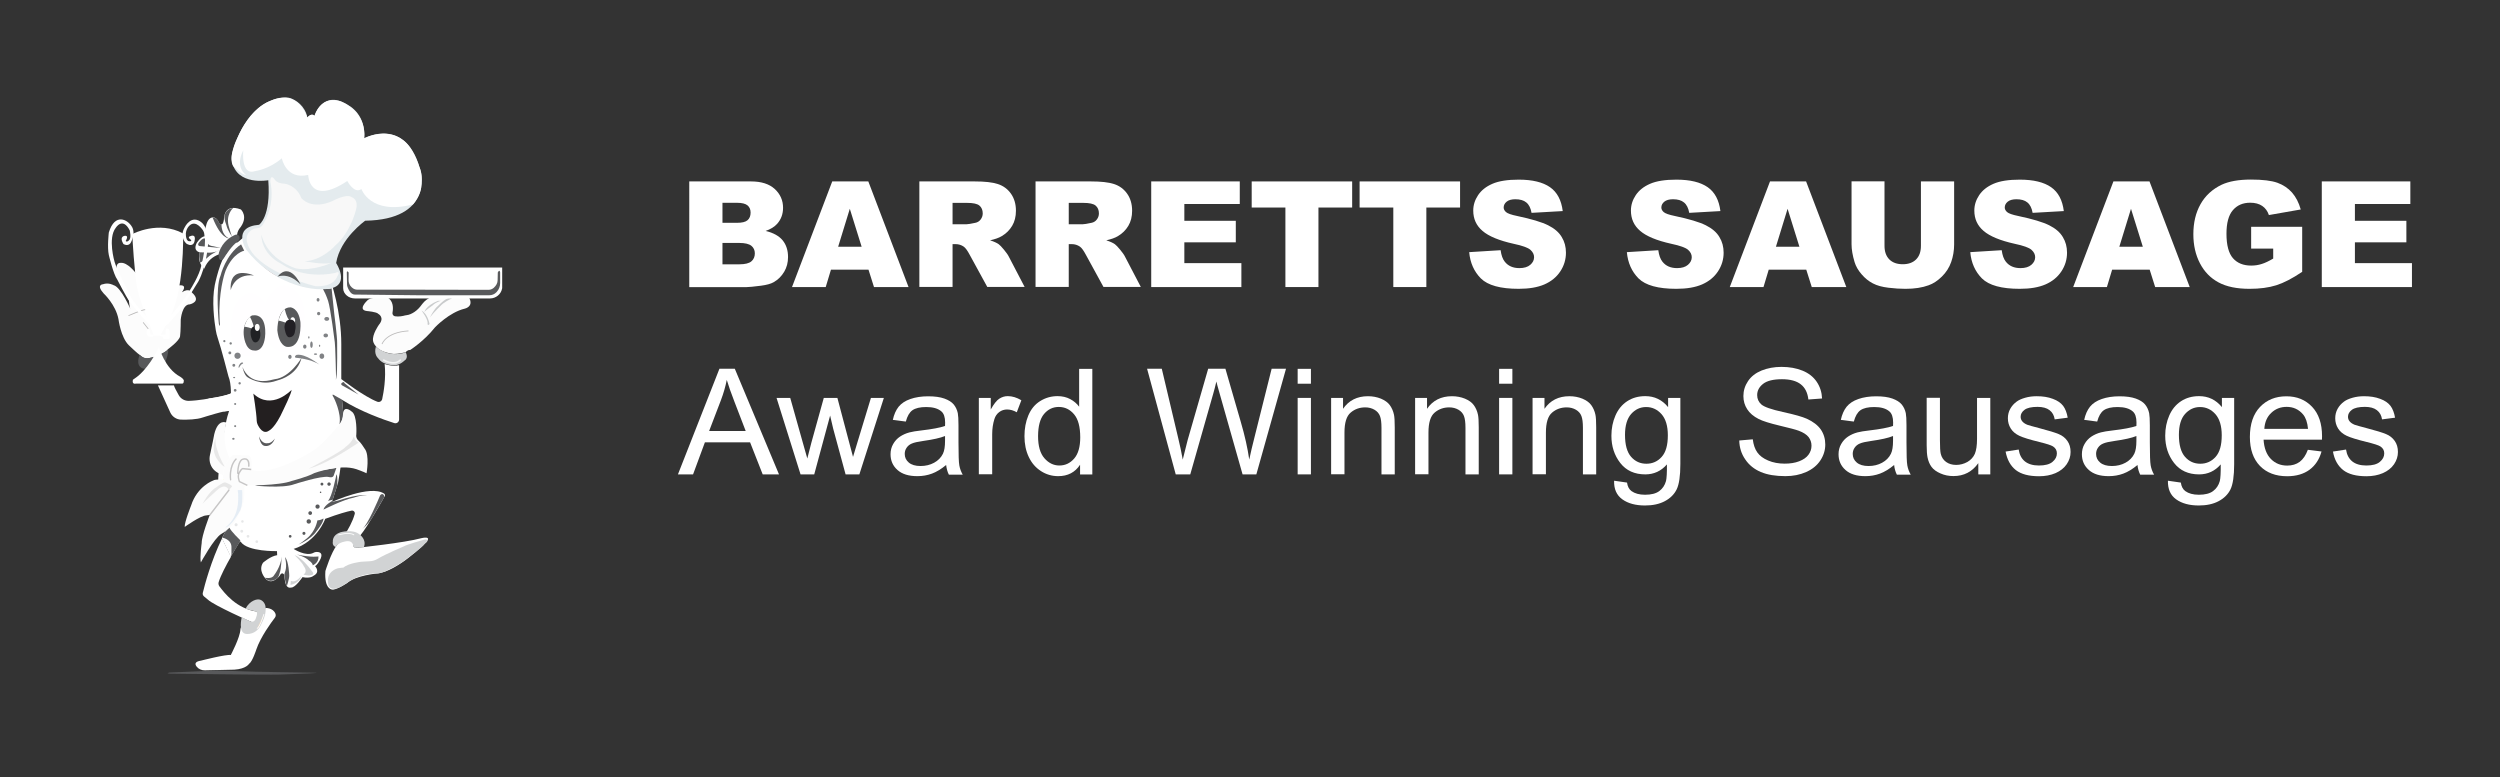 <?xml version="1.0" encoding="UTF-8"?>
<!-- Generator: Adobe Illustrator 18.0.0, SVG Export Plug-In . SVG Version: 6.00 Build 0)  -->
<!DOCTYPE svg PUBLIC "-//W3C//DTD SVG 1.1//EN" "http://www.w3.org/Graphics/SVG/1.1/DTD/svg11.dtd">
<svg version="1.1" id="Layer_1" xmlns="http://www.w3.org/2000/svg" xmlns:xlink="http://www.w3.org/1999/xlink" x="0px" y="0px" viewBox="0 0 2958.6 920" enable-background="new 0 0 2958.6 920" xml:space="preserve">
<rect x="0" y="0" width="2958.6" height="920" fill="#333333" stroke="none"/>
<g>
	<path fill="#fff" d="M498.7,636.9c-20.7,5.6-74.5,11.2-74.5,11.2c-9.2,1-4.6-4.6-4.6-4.6l7.5-10.8c7.4-8.9,24.1-38.1,28.2-45.5   c0.6-1.1,0.3-2.4-0.8-3.1c-16.5-10.8-61.6,9.9-61.6,9.9l7.1-22.6c0.1-0.3,0.2-0.5,0.2-0.8c10.4-55.9,4.5-97.5,4.5-97.5   c21.9,14,50,23.8,61.9,27.6c2.8,0.9,5.7-1.2,5.7-4.2v-64.3c-8.5,2-17.1-1.5-17.1-1.5c1.8,16.8-1.2,33.8-2.9,41.6   c-0.6,2.6-3.3,4.1-5.8,3.1c-15.7-6-42.6-26.8-42.6-26.8v-41.4c0-37.9-11.2-72.4-16.5-86.5c-1.8-4.7-3.3-9.5-4.7-14.3   c-26.3-87.5-100.2-20.7-100.2-20.7c-5.9,5.6-2-7.6-2-7.6c0.3-3.9,2.6-7.2,2.6-7.2c11.8-14.1,2-23,2-23   c-20.7-7.9-20.1,11.9-20.1,11.9c-1.3,10.1-6,3.9-6,3.9c-2.5-7.4-7.6-6.4-7.6-6.4c-9,0.9-9.2,22.3-9.2,22.3   c-5.1,0.6-9.6,8.3-9.6,8.3c-4.4,9.6,3.9,10.7,3.9,10.7c-3.5,11.6,4.3,18.5,4.3,18.5c1.8-3.6-0.8,4.8,1.2,0.1   c7.5-18.1,26.9-18.2,26.9-18.2c-8.1,6.3-14.7,38.3-14.7,38.3c-3.7,18.7-0.7,42.5,1.2,53.6c0.5,3.1,1.3,6.2,2.3,9.2   c3.9,11.2,12.6,45.1,12.6,45.1c3.9,9.5,3.2,24.8,2.3,33.7c-0.4,3.6-1.2,7-2.4,10.4c-5.9,17-11.6,71.8-11.6,71.8   c-2.3,22.3,7.6,52.3,10.4,60.5c0.5,1.4,0.3,2.8-0.4,4.1c-2.1,3.6-4.1,7.4-6,11.3l10.4,21.8l0,0c4.7-8.1,9-15,10.6-17.6   c0.3-0.5,1-0.5,1.3,0c8.2,11.9,42.9,11,42.9,11l0.2,4.8c-7.9,1.1-16.7,8.9-16.7,8.9c-6.1,9,2.6,18.4,2.6,18.4   c7.7,9.5,17.1-3,17.1-3c2.8-5.6,5.4-1,5.4-1l0.5,4.8c1,12.8,7.5,10.2,7.5,10.2c4.9,0.7,13.6-12.3,13.6-12.3c9.4,2,13-1.6,13-1.6   c8.7-4.4,1.8-11.5,1.8-11.5c2.3-0.8,5.3-6.1,5.3-6.1c5.6-9.6-0.1-10.7-3.6-10.6c-1.2,0-2.3,0.3-3.3,0.9c-9,5.1-23.7-4.5-23.7-4.5   c27.9-8.7,37.4-35.6,37.4-35.6c16.1-6,25.8-8.6,31.1-9.7c2.4-0.5,4.5,1.7,3.8,4c-5.2,18.7-20.9,36.5-20.9,36.5   c-7.2,9.2-13.8,30.9-13.8,30.9c-1.6,21.7,7.9,22,7.9,22c3.6,1.3,17.7-7.6,17.7-7.6c9.8-9.2,36.1-11.5,36.1-11.5   c23.3-2.6,55.1-34.5,55.1-34.5C514.1,633,498.7,636.9,498.7,636.9z"/>
	<path fill="#fff" d="M262.8,637.1c-13,26.4-20.7,55.8-22.8,64.5c-0.4,1.6,0.2,3.2,1.4,4.2l4.6,3.8c6.6,6.6,52.5,26.9,52.5,26.9   c-1.1,3.7-13.3,5.6-13.3,5.6l-0.6,2.1c-0.1,0.2-0.1,0.5-0.1,0.7c-0.3,9.4-11.4,30.3-11.4,30.3c-5.3-1.1-35.2,6.6-35.2,6.6   c-7.9,1.2-7.3,4.4-5.1,7.2c2.3,2.9,5.9,4.4,9.6,4.3l34.9-0.8c14.2-0.9,17.5-7,17.5-7c3.9-2.4,8.5-16.8,8.5-16.8   c5-14.8,17.7-32.1,22-37.7c1.1-1.4,1.3-3.3,0.6-4.9c-3-7-11.6-6.6-11.6-6.6c-4.6,6.3-9.2,4.4-9.2,4.4   c-25.5-3.2-39.7-22.5-45.4-29.9c-1.1-1.5-1.5-3.4-0.9-5.2c2.3-7.6,8.7-19.7,14.5-29.9l0,0L262.8,637.1z"/>
</g>
<path fill="#fff" d="M273.7,465.4c0,0-4.3,2.6-23.3,5.7c0,0-15.4,3-27,3.3c-4.9,0.1-9.5-2.5-11.9-6.8c-2.6-4.6-5.6-10.2-5.6-11.5  h-19l14.6,32c2.3,5,7.2,8.3,12.6,8.5c7.7,0.2,18.7,0,26-2.6c0,0,29.1-9.3,31.5-7.6C271.5,486.3,274.8,469.6,273.7,465.4z"/>
<path fill="#fff" d="M247.2,471.6c0,0-3.8,2.2,0,1.5c0,0,18.3-1.9,17.9,3c0,0,2.7,5.2-0.7,10.9l7-0.7c0,0,2.6-16.8,2.3-20.9  C273.7,465.4,267.1,469.2,247.2,471.6z"/>
<path fill="#FCFCFC" d="M166.3,420.8c0,0,5,5,10.4,2.9c0,0,16.6-3,22-10.4c0,0,13.7-9.9,14.4-15.4c0.8-5.5,0.8-19.6,0.8-19.6  s1.5-18.3,10.7-18.1c0,0,14.9-3.2,2.2-14.3c0,0-2.9-5.6-11.6,0c0,0,7.7-9.2-3.1-8.2l-51.6-14.8c0,0-9.8-12.9-17.8-11.8  c0,0-9.2-1.3-2.3,17.2l12.1,27.1c0,0,0.8,9.6,2.4,11.6c0,0-11.6-27.4-20.5-29.5c0,0-5.8-3.5-12.6-1.1c0,0-8.5,0.4,0.9,10.9  c0,0,14.2,13.1,17.5,30.4c0,0,2.7,21.7,12.4,31C152.6,408.6,162.2,418.1,166.3,420.8z"/>
<path fill="#58595B" d="M165.4,419.7c0,0-6,12.9,3.7,16.4c0,0,23.6,4.2,27.8-11.2c0,0,2.4-6.2,2.2-11.1  C199.1,413.9,173.4,431.8,165.4,419.7z"/>
<path fill="#fff" d="M157,276.8c0,0,30.8-16.2,59.7-0.5c0,0,1.9,70.2-17.3,102.6l-9,17h4.2l0,0h1.5l-0.1-4.7c0,0,0.2-3.7,3.6-1.7  c0,0,1.9,2.1,1.2,6.6l-0.3,4.9h-7l-1.2-2.7l-4.2-1.4v13.6c0,0,6.8,25.6,25.1,35.3c0,0,5.8,3.3,4.1,6.1c0,0,0.3,2.1-2,2.1h-54.7  c0,0-4.7,1.3-3.3-4.6c0,0,2.3-1.6,4.5-3.2c0,0,13.2-8.9,26.2-34.9v-14l-7-0.1v1.4l-5-0.1c0,0-2.9-2.2-2.6-5.8c0,0,0.2-5.3,4.2-1.3  l0.2,4.6h2.5h-0.2h1.5l-13.7-35.8c0,0-5.9-15.6-7.5-32.5C160.4,327.7,155.9,282.3,157,276.8z"/>
<line fill="none" stroke="#FFFFFF" stroke-miterlimit="10" x1="169" y1="449.5" x2="207" y2="449.5"/>
<path opacity="0.31" fill="none" stroke="#231F20" stroke-miterlimit="10" d="M152.1,373.5c0,0,16.7-7.2,19.7-7"/>
<path fill="#58595B" d="M258.9,300.1c-0.2,2.1-0.6,8.6,3.2,7.7c1.1-0.3,2-1.1,2.7-2.1c2.3-3.7,9.9-15.5,16-19.4  c1.7-1.1,2.8-2.9,2.8-4.9c0-1-0.2-2-1.1-2.8c-1.1-1-2.7-1.2-4.1-0.7c-4.1,1.7-14.9,7.2-19.3,21C259,299.4,258.9,299.8,258.9,300.1z"/>
<path fill="#D1D3D4" d="M480.1,416.9c0,0,3.8,6.6-1.3,9.7c0,0-4.6,4.8-10.8,5.6c0,0-13.8,1.3-20.7-8.4c0,0-5.1-4.3-2.5-13.5  C444.8,410.3,459.6,424.3,480.1,416.9z"/>
<path fill="#FCFCFC" d="M434.3,356c0,0-11.5,10.8,0,12.1c0,0,11.7,1,13.3,3.3c0,0,8.2,4.1,0.8,13c0,0-8.2,11.5-6.9,19  c0,0,1.3,12.7,24.3,15.5c0,0,6.4,0.1,14.3-2.1c0,0,2.3-3,5.3-2.6c0,0,16.4-10.4,29.4-26.8c0,0,16.7-17.7,35.1-22.1  c0,0,11.3-2.3,5.1-13.3l-32.2-2.4c-8.8-0.7-17.4,2.9-22.8,9.8c-0.3,0.3-0.5,0.7-0.8,1c-2.4,3.4-5.2,6.4-8.6,8.7  c-2.8,1.9-6.3,3.6-9.5,3.9c-0.6,0.1-1.2,0.1-1.8,0.3c-2,0.6-7.4,1.8-11.9,1c-2-0.4-3.3-2.3-2.9-4.4c0.9-4.7,1.4-13.8-6.2-18  C458.3,352,438.6,350.4,434.3,356z"/>
<path opacity="0.3" fill="none" stroke="#231F20" stroke-miterlimit="10" d="M452.1,407.2c0,0,4.4-13.9,31.3-15.6"/>
<path fill="#C9CBCC" d="M498.8,367.5c0,0,8.7,11.2,7.1,16.2c0,0,1.2,2.1,2.4-0.4C508.3,383.3,506.3,371.5,498.8,367.5z"/>
<path fill="#C9CBCC" d="M502.2,369.4c0,0,1.2-7.4,16.1-13.4h3.4c0,0-5.8,1.5-9.7,5.4C511.9,361.4,503,367.7,502.2,369.4z"/>
<path fill="#C9CBCC" d="M508.9,375.5c0,0,4.9-10.1,9.5-13.5c0,0,8.9-9.4,13.6-9.4c0,0,4.1-1.4,2.2,0.8c-1.9,2.2-0.4,0.2-0.4,0.2  s-8.6,3.9-12.7,8.6C521.2,362.4,514.7,368,508.9,375.5z"/>
<path fill="none" d="M326.7,652.7c0,0-1.1,2.1,0.4,3.2c0,0,6.1,6.4,20.1,1.6c0,0,14.8-3.6,10.3-12.1c0,0-15.8,7-22.3,6.2  c0,0-7.4,1-8.3,0.7L326.7,652.7z"/>
<path fill="#D1D3D4" d="M397.1,647.4c0,0-4.2-1.5-3.2-6.6c0,0-0.9-7.6,9-10.9c0,0,14.8-4.2,22.6,2.6c0,0,8.6,5.7,5.2,14.8l-0.2,0.6  l-10.2,0.4c-3,0.6-0.6-8.9-10.3-7.8C410.1,640.6,400.8,641.2,397.1,647.4z"/>
<path fill="#D1D3D4" d="M286.1,730.5c0,0-4.7,18.2,5,19.7c0,0,12.6,2.1,18.6-12.6c0.4-1,0.9-2,1.4-3c1.4-2.9,4.1-9.6,3.1-16.7  c-0.5-3.7-2.9-7-6.4-8.2c-3.6-1.3-12.2,1.1-17.1,10.4c-0.1,0.5,4.9,1.8,11,3.3c0,0,4.8-1.1,1.1,8.2c0,0-1.2,5.4-6.3,3.9L286.1,730.5  z"/>
<path fill="#D1D3D4" d="M441.6,678.6c1.5,0.2,6.7,0,6.7,0s8.5-2.2,10.5-3.9c0,0,17-7.9,23.7-14.4c0,0,19.4-14,19.9-16.6  c0,0,3-2.2,3.2-3c0,0,1.4-3.7-4.3-1.8c0,0-20.2,5.6-23.4,7.7c0,0-21.2,8.9-30.9,14.7c-2.9,1.7-6.1,2.8-9.5,2.9l-10.1,0.6  c0,0-15.3,1.7-20.9,6.9c0,0-5.6,0.5-6.6,0.8c0,0-15.3,3.3-11.2,20c0,0,2.5,10.1,18.5-0.4c0,0,9.5-7.1,17.6-9.8c0,0,8.4-3.1,15.2-3.3  "/>
<path fill="#FFFEFF" d="M314,358.8c0,0,12.7-31.3,32.2-17.5c0,0,21.4,12,11.8,51.9c0,0-10.7,36.8-34.6,18.2c0,0-5-3.9-7.2-9.6  c0,0-6.1,23.3-25.6,19.5c0,0-25.2-6.3-15.2-51.4c1.2-5.4,3.6-10.5,7.1-14.7C288.8,347.4,300.1,340.2,314,358.8z"/>
<path fill="#58595B" d="M300.6,326c0,0-16.4-7.2-23.6,0.9c0,0-4.9,4.2-4,16.6C273,343.5,277,323.4,300.6,326z"/>
<path fill="#58595B" d="M328.2,390.8c0,0-0.2-27.1,15.5-27.1c0,0,9.6,0.4,11.8,17.3c0,0,2.7,32.2-16.6,29.4  C338.9,410.3,330.2,409.2,328.2,390.8z"/>
<path fill="#58595B" d="M298.2,373.3c0,0-10.9,5.7-9.8,22.5c0,0,1.1,19,12.3,19c0,0,10.5,2.8,12.9-15.5  C313.6,399.4,317.7,370.2,298.2,373.3z"/>
<path fill="#202124" d="M302.2,386c0,0-7-0.4-5.5,10.3c0,0,1.5,11.8,7.7,8.3c0,0,6.1-3.9,2.8-14.7  C307.2,389.9,307.2,386.4,302.2,386z"/>
<ellipse fill="#FFFFFE" cx="304.4" cy="387.5" rx="2.9" ry="4.2"/>
<ellipse fill="#FFFFFF" cx="346.4" cy="379.6" rx="2.9" ry="4.2"/>
<path fill="#211F24" d="M342.2,378.3c-1.4,0.2-2.7,1-3.5,2.2c-1.2,1.8-2.6,5-1.8,8.6c0,0,1.2,9.5,5,10c0,0,6.7,0.9,7.3-7.7  C349.3,391.3,352.7,377,342.2,378.3z"/>
<path fill="#fff" d="M295.8,375c0,0,1.9,3.2,3,6.7c0,0,1.2,2.9,1.3,4.2c0,0.2,0,0.3,0,0.4c0,0-2.1,1.2-2.5,2.3c0,0-7-2.3-8.5-1.8  C289,386.8,292,377,295.8,375z"/>
<path fill="#fff" d="M337,365.7c0,0,2.1,10.1,5.1,12.6c0,0-3.2,0.6-4.2,3.5c0,0-7.1-2.6-8.5-2.2  C329.5,379.6,332.6,368.3,337,365.7z"/>
<path fill="#808285" d="M282.7,435.6c0,0-0.9-1.6,0.3-3.5c0,0,1.4-2.4,2.5-2.9c0,0,2.8-0.9,2.1,1c0,0-2.2,0.9-2.8,2.1  C284.7,432.3,283.9,433.1,282.7,435.6z"/>
<path fill="#FFFFFF" d="M293,445.4c0,0,10.2,8.1,23.6,6.1c0,0,15.5-2.2,18.7-5.5c0,0,17.9-11.6,20.4-19.8c0,0-3.7,30.9-13.8,38.4  c0,0-23.3,20.2-42.7,0.7C299.2,465.3,292.7,457.8,293,445.4z"/>
<path fill="#231F20" d="M299.8,465.8c0,0,3.7,22.1,4,32.2c0.1,1.5,0.4,2.9,1,4.2c2,4.3,6.9,12.3,13.6,7.4c0,0,7.2-2.8,17-24.7  c0,0,9.6-19.5,9.7-23.5C345,461.4,321.7,486.5,299.8,465.8z"/>
<path fill="none" stroke="#FFF200" stroke-miterlimit="10" d="M288.8,575.7c0,0-12.2,3.6-24-8.2"/>
<path fill="#58595B" d="M325.4,518.9c0,0-4.3,6.2-9,5.6c0,0-6.2,1.6-9.8-8c0,0,1,11.7,8,11.3C314.5,527.8,321.6,528.8,325.4,518.9z"/>
<path fill="#58595B" d="M301.7,574.7c0,0,33,3.5,46.4-1.6c0,0,32.2-10.5,41-8.6c0,0,4.3,1.4,5.7-1.4l3.3-9.4l-38.6,6.2L301.7,574.7z  "/>
<path fill="#58595B" d="M263.2,636.3c0,0,11.2,1.8,10.7,11.9l0,9.4l9.8-16.2l0.7-2c0,0-11.3-10.8-12.9-15  C271.5,624.3,266.9,626.5,263.2,636.3z"/>
<path fill="#58595B" d="M313.6,683.7c0,0,8.2,1.9,10.7-2.9c0,0,8.2-10.2,9-22c0,0-0.5,15.4-2.2,18.8c0,0-1.1,5.7-3.7,7.3  C327.4,685,319.1,691.1,313.6,683.7z"/>
<path fill="#58595B" d="M337.3,659.3c0,0,2.5,9.7,0.5,16c0,0-1.4,4-1.3,5c0,0,1.4,11.9,3,13.3c0,0,2.9-8.8,2.8-12.4  C342.3,681.2,341.9,664.3,337.3,659.3z"/>
<path fill="#58595B" d="M351,656.2c0,0,10.3,2.6,14.7,7.3c0,0,4.2,2.3,4.4,5.5c0,0,7.2-2.5,6.8-10.5  C376.8,658.4,370.2,660.3,351,656.2z"/>
<path fill="#D1D3D4" d="M348.7,657c0,0,9.4,9,10.9,13.2c0,0,5.1,6.1-0.5,9.8c0,0,6.1,1.8,8.8,0.8c0,0,5.6-0.4,1-5.1  C369,675.7,358.2,660.3,348.7,657z"/>
<path fill="#D1D3D4" d="M344.2,687.4l-0.5,4.7c0,0,10-0.8,13.2-11C356.9,681.1,350.5,690.5,344.2,687.4z"/>
<path fill="#58595B" d="M382.7,613.6c0,0-2.8,2-7.1,2.3c0,0-2,13-12.6,21.4c0,0-8.9,7.3-11.5,7.9c0,0,16.5-6.5,23.1-16.6  C374.6,628.7,383.5,617.7,382.7,613.6z"/>
<path fill="#58595B" d="M404.8,473l-8.5-4.8c0,0-5.3-3.9-1.3,2.4c0,0,9.4,18.4,6.7,31.5c0,0,5-5.7,4.5-13.5L404.8,473z"/>
<path fill="#58595B" d="M200.7,795.9c0,0-5.1,1,0.1,1.3c0,0,115.6,1.6,130,1.1L366,797c0,0,19-1,0-1c0,0-71.3-1-77.9-1.5l-30.5-1  L200.7,795.9z"/>
<path fill="#58595B" d="M398.2,561.2c0,0-5.4,28.2-10.2,31.5l5.7-1.2l5.4-17.2C399.1,574.4,399.9,564.2,398.2,561.2z"/>
<path fill="#58595B" d="M285.3,289.2l3.7,7.5c0,0-13.1,2.3-21.9,23.3c0,0-6.9,17.1-7.5,47.5c0,0,0.3,14.7,0.7,16.3  c0,0-0.3,4.4-1.3-0.6c0,0-4.4-42.9,2.1-57.3C261,325.9,267.1,301.3,285.3,289.2z"/>
<path fill="#58595B" d="M276,246.1c0,0-9.8,8.1-4.8,23.4c0,0,2.5,8.9,3.4,10.4c0,0-5.2-6.9-6.8-13.8c0,0-2.4-5.8-2.2-9.8  C265.6,256.2,266,247.4,276,246.1z"/>
<path fill="#58595B" d="M262.1,265.6c0,0-0.5,12.3,9,16.5c0,0-9.5,0.9-19.6-24.8c0,0,4.4-0.2,6.8,4.4  C258.4,261.7,259.2,265,262.1,265.6z"/>
<path fill="#58595B" d="M261.4,293.5l-25.1-2.3c0,0-4.6-0.9,0.8-6c0,0,1.9-2.8,4.9-3.1l3.3,0.9c0,0-2.5,7.5,7.1,8.4  C252.4,291.4,259.8,293.1,261.4,293.5z"/>
<path fill="#58595B" d="M259.3,296.3c0,0-8.3,3.6-12.2,7.2c-2.2,2-4.6,3.9-7.1,5.5c-1.4,0.9-2.6,1.6-3,1.9c0,0-2.5-8.8-0.3-12.3  c0,0,5.5,0.1,9.5,0.4c2.2,0.1,4.3,0,6.5-0.5C255.3,298,258.5,297.2,259.3,296.3z"/>
<path fill="#808285" d="M378.1,431.6c0,0-16.8-13.6-27.1-11.6c0,0-3.4,1.6-1.1,3.4C349.8,423.4,367.7,424.5,378.1,431.6z"/>
<path fill="#58595B" d="M356.9,423.4c0,0-13.4,23.4-31.9,25.4c-1,0.1-1.9,0.3-2.8,0.6c-5.8,1.7-26.6,6.2-35.3-15.1c0,0,2,9.6,6,12.1  c0,0,15.7,11,34.2,4.2c0.6-0.2,1.3-0.4,1.9-0.6C333.2,448.9,352.2,442.9,356.9,423.4z"/>
<circle fill="#58595B" cx="365.4" cy="617.1" r="2.6"/>
<circle fill="#58595B" cx="375.8" cy="599.5" r="2.5"/>
<circle fill="#58595B" cx="379.4" cy="582.6" r="0.9"/>
<circle fill="#58595B" cx="389.4" cy="572.9" r="2"/>
<circle fill="#58595B" cx="381" cy="572.9" r="1.7"/>
<circle fill="#58595B" cx="367.1" cy="607.2" r="2.2"/>
<circle fill="#58595B" cx="359.7" cy="631.2" r="1.8"/>
<circle fill="#58595B" cx="343.4" cy="634.7" r="1.6"/>
<circle fill="#E6E7E8" cx="303.9" cy="641" r="1.6"/>
<circle fill="#E6E7E8" cx="293.5" cy="634.7" r="1.6"/>
<circle fill="#E6E7E8" cx="286.1" cy="628.7" r="1.7"/>
<circle fill="#E6E7E8" cx="279.4" cy="621" r="1.8"/>
<circle fill="#E6E7E8" cx="286.9" cy="617.1" r="1.5"/>
<ellipse fill="#808285" cx="276.2" cy="519.3" rx="1.4" ry="1.2"/>
<circle fill="#808285" cx="278.3" cy="504.3" r="1.2"/>
<circle fill="#808285" cx="278.3" cy="478.1" r="1.2"/>
<circle fill="#808285" cx="278.3" cy="461.9" r="1.6"/>
<circle fill="#808285" cx="283.6" cy="453.6" r="1.4"/>
<ellipse fill="#808285" cx="277.1" cy="446.8" rx="1.2" ry="0.8"/>
<circle fill="#808285" cx="276.7" cy="432.3" r="1.7"/>
<circle fill="#808285" cx="281.1" cy="421" r="3.7"/>
<circle fill="#808285" cx="272" cy="417.6" r="1.7"/>
<circle fill="#808285" cx="273" cy="406.4" r="1.4"/>
<ellipse fill="#808285" cx="265.5" cy="403.7" rx="1.3" ry="1.3"/>
<ellipse fill="#808285" cx="360.7" cy="410.2" rx="2" ry="2.4"/>
<ellipse fill="#808285" cx="368.6" cy="407.9" rx="1.5" ry="3.8"/>
<ellipse fill="#808285" cx="365.5" cy="399.3" rx="0.8" ry="1.4"/>
<ellipse fill="#808285" cx="373.4" cy="419.1" rx="1.9" ry="0.9"/>
<ellipse fill="#808285" cx="380.9" cy="421.5" rx="2.8" ry="3.2"/>
<ellipse fill="#808285" cx="378.2" cy="409.2" rx="0.8" ry="1.3"/>
<ellipse fill="#808285" cx="385.5" cy="397" rx="2.7" ry="2.3"/>
<ellipse fill="#808285" cx="386.7" cy="377.4" rx="2.9" ry="2.3"/>
<ellipse fill="#808285" cx="377.1" cy="371.1" rx="1.9" ry="2"/>
<ellipse fill="#808285" cx="343.1" cy="422.3" rx="2" ry="2.4"/>
<path fill="#58595B" d="M393.4,592.7c0,0-9.5,5.1-10.6,10.4c0,0,23.8-12,35.5-14.1c0.2,0,0.5-0.1,0.7-0.2c1.7-0.6,9.3-3.1,15.3-2.5  c0,0-7.4-2.7-34.9,6.3l-6.3,1.2L393.4,592.7z"/>
<path fill="#58595B" d="M453.6,585.2c-0.7-0.6-1.7-0.8-3,0.2c-0.4,0.3-0.7,0.8-0.9,1.2c-2,4.8-14.4,34.4-21.2,39.8  c0,0,7.5-6.2,12.1-13.9l13.7-23.4C454.9,587.9,454.8,586.2,453.6,585.2z"/>
<path fill="#92352E" d="M300.1,301.2c0,0,8.1,13.8,23.5,23.1c0,0,24.4,13.1,38.8,15.1c0,0,21.6,3.1,32.6,0l-0.9-3.2  c0,0-22.2,5.3-42-2.8c0,0-22.9-7.2-35.8-18C316.4,315.4,302.5,305.2,300.1,301.2z"/>
<path fill="#58595B" d="M382.2,342c0,0,8.4,0.3,10.2-0.8l3.1,29.5c0,0,3.7,28.6,3.5,35.2c0,0,0.4,33.8-0.8,40.4  c-1.2,6.5-0.5,0-0.5,0s-0.9-38.8-1.5-41.3c0,0-5-40.2-7.9-48.9C388.2,356.1,386.6,350,382.2,342z"/>
<ellipse fill="#808285" cx="376.4" cy="354.8" rx="1.7" ry="2.1"/>
<path fill="#F8DAB6" stroke="#FFFFFF" stroke-linecap="round" stroke-miterlimit="10" d="M312.3,727c0,0-4.6,15.1-7.9,16.6"/>
<path fill="none" stroke="#FFFFFF" stroke-linecap="round" stroke-miterlimit="10" d="M400.8,633c0,0,12.5-3.8,18,0"/>
<path opacity="0.3" fill="none" stroke="#FFFFFF" stroke-linecap="round" stroke-miterlimit="10" d="M219.6,476.9  c0,0,18.6,2.2,22.4-0.7"/>
<path fill="#58595B" d="M406.1,452.2c0,0-4.3,1.7-1.2,3.9l19.5,10.9l-16.4-13.3C408.1,453.7,406.9,451.8,406.1,452.2z"/>
<path fill="#E4EBEE" d="M275.1,179.9c4.4-15.7,21.1-63,63.2-64.5c2.1-0.1,4.2,0.3,6.1,1c5.5,2.2,16.2,8.1,19.4,22.6  c0,0,5.4-6,8.4-1.9c0,0,10.1-33.3,41.6-11.6c0,0,19.3,10.5,17.3,38.1c0,0,50.8-27.8,67.2,40.9c0,0,13.6,55.4-66.1,56.7  c0,0-29.8,21-34.4,50.1c0,0,17.1,25.8-7.4,30.2s-69.8-8.1-98.7-45.7c0,0-18.2-27.1,14.9-29.8c0,0,14.2-9.2,10.9-52.7  c0,0-37.1,6.9-42.9-22.1C273.8,187.5,274.1,183.6,275.1,179.9z"/>
<path fill="#FFFFFF" d="M291.2,207c0,0-13.8-8.5-3.3-29.2c0,0-3.3,30.9,14.4,24.6c0,0,16.1-2,31.2-15.1c0,0,4.9,25.9,31.2,19.7  c0,0,1,37.4,46.3,7.2c0,0,8.2,15.8,16.7,9.5c0,0,10.7,31.3,61,18.2c0,0,9.6-10.8,9.9-21.8c0,0,2-14.3-2.3-22.3c0,0-7.4-25-21-33.1  c0,0-16.5-13.8-44.4-1c0,0,4.8-29.2-26.7-43.2c0,0-22.5-10.4-32.2,16.8c0,0-3.3-4.4-8.4,1.9c0,0-10.3-35.8-44.5-19.4  c0,0-22.3,6.6-38.8,44.8c0,0-10.4,20.9-4.5,31.9C276,196.3,286,207.1,291.2,207z"/>
<path fill="#F8F8F8" d="M319.9,214.6c0,0-0.2-9.6,5.5-1.8c0,0,2,4.2,11.4,4.6c0,0,13.6,1.3,19.9,17.1c0,0,11.4,14.7,37,3.3  c0,0,16.6-9.2,22.5-4.4c0,0,9,2.2,4.8,15.8c0,0-6.1,25.8-24.3,41.4c0,0-15.2,17.7-36.2,18.6c0,0,22.7,4.5,31.9,1.8  c0,0-22.5,10.5-42,6.7c0,0-33.3-9.7-41.1-40c0,0-1.3,22.3,24.5,35c0,0,23.4,18.1,62.6,10.4c0,0,8.1-4.2,2.4,4.7  c0,0-3.6,12-25.4,10.9c0,0-54-12.7-74.8-39.4c0,0-16.4-20.8,2.2-28.7c0,0,1.6-0.5,3.2-0.5c2.7-0.1,5.2-1.3,6.7-3.6  C315.9,258.3,325.1,239.8,319.9,214.6z"/>
<line opacity="0.3" fill="none" stroke="#231F20" stroke-linecap="round" stroke-miterlimit="10" x1="169.6" y1="381.8" x2="175.2" y2="388.9"/>
<path fill="#fff" d="M406.1,316.6h188.2v24.3c0,0,0,0.2-0.1,0.6c-1.3,6.8-7.4,11.7-14.3,11.7H420.2c-3.7,0-7.4-1.2-10.1-3.7  c-2.1-1.9-4-4.7-4-8.5V316.6z"/>
<path fill="#58595B" d="M412.6,322.6c0,0-1.9-3.1-2.2-0.2l0.3,14.2c0,1,0.2,2,0.5,2.9c1,2.9,3.7,8.8,8.2,9.1l73.6,0.8h86.2  c3,0,6-1.2,8.1-3.4c0.1-0.1,0.3-0.3,0.4-0.4c2.7-2.8,4.2-6.7,4.2-10.6v-12.6c0,0-0.4-4.4-2.8,0l-0.2,9.2c0,1.7-0.4,3.3-1.2,4.8  c-1.5,2.7-4.4,6.4-9.3,6.6l-98.6-0.2h-57c-1.7,0-3.4-0.5-4.8-1.4c-0.6-0.4-1.2-0.8-1.7-1.3c-2.6-2.3-3.9-5.6-3.8-9L412.6,322.6z"/>
<path opacity="0.74" fill="none" stroke="#FFFFFF" stroke-width="2" stroke-linecap="round" stroke-miterlimit="10" d="M454.1,426.2  c0,0,12.2,7.3,19.6,0"/>
<path fill="#FFFFFF" d="M308.1,516.5c0,0,1.1,4.8,4.2,5.7"/>
<path fill="#fff" d="M225.7,279.3c0,0,6.7-3,4.5,6.2c0,0-1,7.4-9.1,3.2c0,0-9.7-7.3-2.5-19.7c0,0,7.8-16.3,20.5-5.3  c0,0,9.3,8.4,7,26.8c0,0-1.8,24.4-11.2,42.3l-19.7,31.9l-16,18.5l-6.5,4.2l6.6-10.8c0,0,20.8-22.9,26.1-34.3c0,0,10.4-15.9,13-28.5  c0,0,7.8-29.4,2.2-40.6c0,0-8.5-14.1-16.5-6.1c0,0-6.7,5.9-3.2,15.8c0,0,0.9,2.7,3.1,2.5c0,0,2.4,0.8,2.3-1.3  C226.4,284.1,220.3,280.5,225.7,279.3z"/>
<path fill="#fff" d="M148.4,279c0,0-8.2-0.1-2.3,9.8c0,0,5,3.2,8.3-1c0,0,6.4-10.3,2.1-18.8c-0.1-0.2-0.2-0.3-0.3-0.5  c-4.8-8.6-20.2-17.1-27.4,6.6c0,0-2.1,17.3,0,26.8c0,0,5.4,22.8,10,29c0,0,10.9,21.4,14.2,25.3c0,0,20.1,26,26.2,30l-4-9.8  c0,0-19.6-19.5-24-32c0,0-13.1-25.7-15.6-34.5c0,0-8.3-28,1.4-40.3c0,0,8.1-13.3,16.5,3c0,0,2.4,9.3-0.9,11.8c0,0-2.2,2.6-3.9,0.8  C148.9,285.1,152.6,279,148.4,279z"/>
<path fill="#FCFCFC" d="M267.7,500.1c0,0-9.5-5-14.1,13.6c0,0-3.1,16.2-5.1,24.7c-1.4,5.9,0,12.3,4,16.9c1.6,1.8,3.7,3.5,6.4,4.8  l5.1,2.2c0,0-0.3,4.3,0.7,5.2c0,0-9.8-0.6-12.3,1.1c0,0-18.9,6.6-26.3,29.8c0,0-8,20.1-7.5,25.2c0,0,18.4-13.3,25.3-13.6l2.7-0.4  l1.6-0.1c0,0-9.7,24.8-9.5,33.2c0,0-2.4,17-1,22.9c0,0,15.8-28.9,24.2-33.7c1.9-1.1,3.7-2.2,5.3-3.6c4.1-3.5,10.3-9.3,11.5-12.2  c0,0,9.5-15,10.1-26.7c0,0,1.2-9.4,0-13.6l0.5-1.3c0,0,41,0.5,56.2-5.4c0,0,18.3-4.7,26.4-9.2c0,0,30.3-11.3,50-4.6  c0,0,8.5,3,11.9,4.8c0,0,3.9-21.8-2.3-29.2c0,0-1.5-2.3-3-4.5c-1.3-1.9-2.8-3.6-4.5-5.2c-1.4-1.3-2.9-3.6-2.3-7.1  c0,0,1.4-23.1-5.7-27.2c0,0-8.5-7.7-10,1.9c0,0,0.2,8.1-3.9,13.6c-4.2,5.5-0.5-0.1-0.5-0.1s-19.8,24.7-31.8,31.5  c0,0-33.1,21.7-60.3,23.4c0,0-8.2,1-12.1-1.5c0,0,2.8-18.1-4.8-16.7l-15.9-0.7c0,0-3.3,0.7-4.6,4.3  C272.2,542.4,261.8,528,267.7,500.1z"/>
<path fill="#58595B" d="M355.6,336.5c0,0-12.2-27.7-27.3-9C328.2,327.5,340.7,321.4,355.6,336.5z"/>
<path fill="#E6E6E6" d="M365.4,554.6c0,0,38.9-19.9,43.8-25.9c0,0,7.2-4.6,9.4-12.1c0,0,2,6.2,5.9,7.1  C424.5,523.5,389.7,548.3,365.4,554.6z"/>
<path fill="#E7E7E7" d="M239.7,596.2c0,0,7.4-14.4,16.2-19.5c0,0,7.2-5.7,10.5-5.9c0,0,7.5,2.6,8.2,4.8l-3.8,4.6  c0,0-3.1-9.7-13.7-0.3C257.2,579.8,240.4,594.9,239.7,596.2z"/>
<path opacity="0.3" fill="none" stroke="#FFFFFF" stroke-miterlimit="10" d="M272,542.4c0,0-7.4,6.3-8,19.9"/>
<path fill="#E8E8E8" d="M255.6,517.8c0,0-6.2,10.8,0,23.5c0,0,5.2,8.9,10.3,11.1c0,0-6-10.8-7.3-15.7  C258.6,536.7,253.2,523.9,255.6,517.8z"/>
<g opacity="0.25">
	<path fill="#231F20" d="M273,568.7c-0.4,0-0.8-0.3-0.9-0.8c-0.1-0.6-2.3-15.8,6.6-25.2c0.3-0.4,0.9-0.4,1.2,0   c0.4,0.3,0.4,0.9,0,1.2c-8.3,8.8-6.2,23.6-6.2,23.7c0.1,0.5-0.3,0.9-0.7,1C273.1,568.7,273.1,568.7,273,568.7z"/>
</g>
<g opacity="0.25">
	<path fill="#231F20" d="M281.4,561C281.4,561,281.4,561,281.4,561c-0.5,0-0.9-0.6-0.9-1.1c0-1.6,0.5-16.1,6.9-17.3   c0,0,3.2-1.2,5.6,0.7c1.9,1.5,2.7,4.3,2.3,8.4c0,0.5-0.5,0.8-1,0.8c-0.5,0-0.8-0.5-0.8-1c0.3-3.4-0.3-5.8-1.6-6.8   c-1.6-1.3-4.1-0.5-4.1-0.5c-4.4,0.9-5.6,11.7-5.6,15.8C282.3,560.5,281.9,561,281.4,561z"/>
</g>
<g opacity="0.25">
	<path fill="#231F20" d="M292.3,575.2l-9.6-4.7l-0.1-0.3c-0.1-0.3-3.1-7.1,0.1-11.7c0.5-1.1,2.7-4.8,4.7-4.8l10,1l-0.2,1.8l-9.9-1   c-0.5,0-2.1,1.9-3.2,4c-2.4,3.4-0.6,8.5-0.1,9.8l9.1,4.4L292.3,575.2z"/>
</g>
<g opacity="0.25">
	<path fill="#231F20" d="M248.3,610.4c-0.2,0-0.4-0.1-0.5-0.2c-0.4-0.3-0.5-0.8-0.2-1.2l22.5-29.3c0.3-0.4,0.8-0.5,1.2-0.2   c0.4,0.3,0.5,0.8,0.2,1.2L249,610C248.9,610.2,248.6,610.4,248.3,610.4z"/>
</g>
<path fill="#E5EDF5" d="M266.4,624.3c0,0,14.6-8.9,15.4-31.5c0,0,0.5-7.8-0.5-12.8h5.3c0,0,1.6,19.1-3.3,25.7  C283.4,605.7,273.5,623.8,266.4,624.3z"/>
<path fill="#863035" d="M257.2,637.6"/>
<g>
	<path fill="#fff" d="M815.6,214.7h73.2c12.2,0,21.6,3,28.1,9c6.5,6,9.8,13.4,9.8,22.2c0,7.4-2.3,13.7-7,19   c-3.1,3.5-7.7,6.3-13.6,8.4c9.1,2.2,15.8,5.9,20.1,11.1c4.3,5.3,6.4,11.9,6.4,19.8c0,6.5-1.5,12.3-4.6,17.5   c-3.1,5.2-7.2,9.3-12.5,12.3c-3.3,1.9-8.2,3.2-14.8,4.1c-8.8,1.1-14.6,1.7-17.5,1.7h-67.5V214.7z M855,263.7h17   c6.1,0,10.3-1,12.7-3.1c2.4-2.1,3.6-5.1,3.6-9c0-3.6-1.2-6.5-3.6-8.5c-2.4-2-6.5-3.1-12.5-3.1H855V263.7z M855,312.8H875   c6.7,0,11.5-1.2,14.2-3.5c2.8-2.4,4.1-5.5,4.1-9.5c0-3.7-1.4-6.7-4.1-8.9c-2.7-2.2-7.5-3.4-14.4-3.4H855V312.8z"/>
	<path fill="#fff" d="M1027.8,319.1h-44.4l-6.2,20.6h-39.9l47.6-125h42.7l47.6,125h-40.9L1027.8,319.1z M1019.7,292l-14-44.9   L991.9,292H1019.7z"/>
	<path fill="#fff" d="M1088,339.7v-125h65.2c12.1,0,21.3,1,27.7,3.1s11.5,5.8,15.5,11.4c3.9,5.5,5.9,12.3,5.9,20.2   c0,6.9-1.5,12.9-4.5,17.9c-3,5-7.1,9.1-12.4,12.2c-3.3,2-7.9,3.6-13.7,4.9c4.7,1.5,8.1,3.1,10.2,4.6c1.4,1,3.5,3.2,6.3,6.6   c2.7,3.4,4.6,5.9,5.5,7.8l18.9,36.2h-44.2l-20.9-38.2c-2.6-4.9-5-8.2-7.1-9.6c-2.8-1.9-6-2.9-9.6-2.9h-3.5v50.7H1088z    M1127.3,265.4h16.5c1.8,0,5.2-0.6,10.4-1.7c2.6-0.5,4.7-1.8,6.3-3.9c1.6-2.1,2.5-4.5,2.5-7.2c0-4-1.3-7.1-3.9-9.3   c-2.6-2.2-7.5-3.2-14.6-3.2h-17.2V265.4z"/>
	<path fill="#fff" d="M1225.5,339.7v-125h65.2c12.1,0,21.3,1,27.7,3.1s11.5,5.8,15.5,11.4c3.9,5.5,5.9,12.3,5.9,20.2   c0,6.9-1.5,12.9-4.5,17.9c-3,5-7.1,9.1-12.4,12.2c-3.3,2-7.9,3.6-13.7,4.9c4.7,1.5,8.1,3.1,10.2,4.6c1.4,1,3.5,3.2,6.3,6.6   c2.7,3.4,4.6,5.9,5.5,7.8l18.9,36.2h-44.2l-20.9-38.2c-2.6-4.9-5-8.2-7.1-9.6c-2.8-1.9-6-2.9-9.6-2.9h-3.5v50.7H1225.5z    M1264.8,265.4h16.5c1.8,0,5.2-0.6,10.4-1.7c2.6-0.5,4.7-1.8,6.3-3.9c1.6-2.1,2.5-4.5,2.5-7.2c0-4-1.3-7.1-3.9-9.3   c-2.6-2.2-7.5-3.2-14.6-3.2h-17.2V265.4z"/>
	<path fill="#fff" d="M1362.4,214.7h104.8v26.7h-65.6v19.9h60.9v25.5h-60.9v24.6h67.5v28.3h-106.7V214.7z"/>
	<path fill="#fff" d="M1481.3,214.7h118.9v30.9h-39.9v94.1h-39.1v-94.1h-39.9V214.7z"/>
	<path fill="#fff" d="M1609,214.7h118.9v30.9h-39.9v94.1h-39.1v-94.1H1609V214.7z"/>
	<path fill="#fff" d="M1738.7,298.4l37.2-2.3c0.8,6,2.4,10.5,4.9,13.6c4,5.1,9.8,7.6,17.3,7.6c5.6,0,9.9-1.3,12.9-3.9   c3-2.6,4.5-5.6,4.5-9c0-3.2-1.4-6.1-4.3-8.7c-2.9-2.6-9.6-5-20-7.2c-17.1-3.8-29.4-8.9-36.7-15.2c-7.4-6.3-11-14.3-11-24.1   c0-6.4,1.9-12.5,5.7-18.2c3.8-5.7,9.4-10.2,17-13.5c7.6-3.3,17.9-4.9,31.1-4.9c16.2,0,28.5,3,37,8.9c8.5,5.9,13.5,15.4,15.1,28.3   l-36.9,2.1c-1-5.6-3-9.7-6.2-12.3c-3.1-2.6-7.5-3.8-13-3.8c-4.5,0-8,1-10.3,2.9c-2.3,1.9-3.5,4.2-3.5,6.9c0,2,1,3.8,2.8,5.4   c1.8,1.6,6.2,3.2,13.1,4.6c17.1,3.6,29.3,7.3,36.7,11c7.4,3.7,12.8,8.3,16.1,13.9c3.4,5.5,5,11.7,5,18.5c0,8-2.2,15.4-6.7,22.2   c-4.5,6.8-10.8,11.9-18.8,15.4c-8.1,3.5-18.2,5.2-30.5,5.2c-21.5,0-36.4-4.1-44.7-12.3C1744.5,321.4,1739.8,311,1738.7,298.4z"/>
	<path fill="#fff" d="M1925.3,298.4l37.2-2.3c0.8,6,2.4,10.5,4.9,13.6c4,5.1,9.8,7.6,17.3,7.6c5.6,0,9.9-1.3,12.9-3.9   c3-2.6,4.5-5.6,4.5-9c0-3.2-1.4-6.1-4.3-8.7c-2.9-2.6-9.6-5-20-7.2c-17.1-3.8-29.4-8.9-36.7-15.2c-7.4-6.3-11-14.3-11-24.1   c0-6.4,1.9-12.5,5.7-18.2c3.8-5.7,9.4-10.2,17-13.5c7.6-3.3,17.9-4.9,31.1-4.9c16.2,0,28.5,3,37,8.9c8.5,5.9,13.5,15.4,15.1,28.3   l-36.9,2.1c-1-5.6-3-9.7-6.2-12.3c-3.1-2.6-7.5-3.8-13-3.8c-4.5,0-8,1-10.3,2.9c-2.3,1.9-3.5,4.2-3.5,6.9c0,2,1,3.8,2.8,5.4   c1.8,1.6,6.2,3.2,13.1,4.6c17.1,3.6,29.3,7.3,36.7,11c7.4,3.7,12.8,8.3,16.1,13.9c3.4,5.5,5,11.7,5,18.5c0,8-2.2,15.4-6.7,22.2   c-4.5,6.8-10.8,11.9-18.8,15.4c-8.1,3.5-18.2,5.2-30.5,5.2c-21.5,0-36.4-4.1-44.7-12.3C1931.1,321.4,1926.4,311,1925.3,298.4z"/>
	<path fill="#fff" d="M2137.6,319.1h-44.4l-6.2,20.6h-39.9l47.6-125h42.7l47.6,125h-40.9L2137.6,319.1z M2129.5,292l-14-44.9   l-13.8,44.9H2129.5z"/>
	<path fill="#fff" d="M2273.6,214.7h39v74.5c0,7.4-1.2,14.4-3.5,20.9c-2.3,6.6-6,12.3-11,17.2c-5,4.9-10.2,8.4-15.7,10.3   c-7.6,2.8-16.7,4.2-27.4,4.2c-6.2,0-12.9-0.4-20.2-1.3c-7.3-0.9-13.4-2.5-18.3-5.1c-4.9-2.5-9.4-6.1-13.4-10.8   c-4.1-4.7-6.8-9.5-8.3-14.4c-2.4-8-3.6-15-3.6-21.1v-74.5h39V291c0,6.8,1.9,12.1,5.7,16c3.8,3.8,9.1,5.7,15.9,5.7   c6.7,0,12-1.9,15.8-5.7c3.8-3.8,5.7-9.1,5.7-16.1V214.7z"/>
	<path fill="#fff" d="M2331.7,298.4l37.2-2.3c0.8,6,2.4,10.5,4.9,13.6c4,5.1,9.8,7.6,17.3,7.6c5.6,0,9.9-1.3,12.9-3.9   c3-2.6,4.5-5.6,4.5-9c0-3.2-1.4-6.1-4.3-8.7c-2.9-2.6-9.6-5-20-7.2c-17.1-3.8-29.4-8.9-36.7-15.2c-7.4-6.3-11-14.3-11-24.1   c0-6.4,1.9-12.5,5.7-18.2c3.8-5.7,9.4-10.2,17-13.5c7.6-3.3,17.9-4.9,31.1-4.9c16.2,0,28.5,3,37,8.9c8.5,5.9,13.5,15.4,15.1,28.3   l-36.9,2.1c-1-5.6-3-9.7-6.2-12.3c-3.1-2.6-7.5-3.8-13-3.8c-4.5,0-8,1-10.3,2.9c-2.3,1.9-3.5,4.2-3.5,6.9c0,2,1,3.8,2.8,5.4   c1.8,1.6,6.2,3.2,13.1,4.6c17.1,3.6,29.3,7.3,36.7,11c7.4,3.7,12.8,8.3,16.1,13.9c3.4,5.5,5,11.7,5,18.5c0,8-2.2,15.4-6.7,22.2   c-4.5,6.8-10.8,11.9-18.8,15.4c-8.1,3.5-18.2,5.2-30.5,5.2c-21.5,0-36.4-4.1-44.7-12.3C2337.5,321.4,2332.8,311,2331.7,298.4z"/>
	<path fill="#fff" d="M2544,319.1h-44.4l-6.2,20.6h-39.9l47.6-125h42.7l47.6,125h-40.9L2544,319.1z M2535.9,292l-14-44.9   l-13.8,44.9H2535.9z"/>
	<path fill="#fff" d="M2664.1,294.4v-26h60.4v53.3c-11.6,7.8-21.8,13.1-30.7,15.9c-8.9,2.8-19.4,4.2-31.6,4.2   c-15,0-27.3-2.5-36.7-7.6c-9.5-5.1-16.8-12.6-22-22.6c-5.2-10-7.8-21.5-7.8-34.4c0-13.6,2.8-25.5,8.5-35.6c5.7-10.1,14-17.7,25-23   c8.6-4,20.1-6.1,34.6-6.1c14,0,24.4,1.3,31.4,3.8c6.9,2.5,12.7,6.4,17.3,11.6c4.6,5.3,8,11.9,10.3,20l-37.7,6.6   c-1.6-4.7-4.2-8.3-7.9-10.8c-3.7-2.5-8.4-3.8-14.2-3.8c-8.6,0-15.4,2.9-20.5,8.8s-7.6,15.2-7.6,27.9c0,13.5,2.6,23.2,7.7,29   c5.1,5.8,12.3,8.7,21.5,8.7c4.4,0,8.5-0.6,12.5-1.9c4-1.2,8.5-3.4,13.6-6.4v-11.8H2664.1z"/>
	<path fill="#fff" d="M2747.7,214.7h104.8v26.7h-65.6v19.9h60.9v25.5h-60.9v24.6h67.5v28.3h-106.7V214.7z"/>
</g>
<g>
	<path fill="#fff" d="M802.3,561.4l49.1-125h18.2l52.3,125h-19.3l-14.9-37.9h-53.5l-14,37.9H802.3z M839.2,510.1h43.3l-13.3-34.6   c-4.1-10.5-7.1-19.2-9.1-25.9c-1.6,8-3.9,16-6.9,23.9L839.2,510.1z"/>
	<path fill="#fff" d="M947.4,561.4L919,470.9h16.2l14.7,52.3l5.5,19.4c0.2-1,1.8-7.2,4.8-18.7l14.7-53h16.1l13.9,52.5l4.6,17.3   l5.3-17.5l15.9-52.3h15.3l-29,90.5h-16.3l-14.7-54.2l-3.6-15.4l-18.8,69.6H947.4z"/>
	<path fill="#fff" d="M1119.7,550.3c-5.8,4.8-11.4,8.2-16.8,10.2c-5.4,2-11.1,3-17.3,3c-10.2,0-18-2.4-23.5-7.3   c-5.5-4.9-8.2-11.1-8.2-18.6c0-4.4,1-8.5,3.1-12.1c2.1-3.7,4.8-6.6,8.1-8.8c3.3-2.2,7.1-3.9,11.3-5c3.1-0.8,7.7-1.6,14-2.3   c12.7-1.5,22-3.2,28-5.3c0.1-2.1,0.1-3.4,0.1-4c0-6.3-1.5-10.7-4.4-13.2c-4-3.5-10-5.2-17.9-5.2c-7.4,0-12.8,1.3-16.4,3.8   c-3.5,2.5-6.1,7-7.8,13.4l-15.4-2c1.4-6.4,3.7-11.6,6.9-15.6c3.2-3.9,7.8-7,13.9-9.1c6-2.1,13.1-3.2,21-3.2   c7.9,0,14.3,0.9,19.3,2.7c4.9,1.8,8.6,4.1,10.9,6.9c2.3,2.8,4,6.2,4.9,10.4c0.5,2.6,0.8,7.3,0.8,14.2v20.5c0,14.3,0.3,23.3,1,27.1   c0.7,3.8,2,7.4,4,10.9h-16.4C1121.2,558.3,1120.2,554.5,1119.7,550.3z M1118.4,516c-5.7,2.3-14.2,4.2-25.6,5.8   c-6.5,0.9-11,1.9-13.7,3.1c-2.7,1.1-4.7,2.8-6.2,5c-1.5,2.2-2.2,4.6-2.2,7.3c0,4.1,1.6,7.5,4.8,10.2c3.2,2.7,7.8,4.1,13.9,4.1   c6,0,11.4-1.3,16.1-3.9c4.7-2.6,8.2-6.1,10.4-10.6c1.7-3.5,2.5-8.6,2.5-15.3V516z"/>
	<path fill="#fff" d="M1158.4,561.4v-90.5h14.1v13.7c3.6-6.4,6.9-10.7,10-12.7s6.4-3.1,10.1-3.1c5.3,0,10.7,1.6,16.1,4.9   l-5.4,14.2c-3.8-2.2-7.7-3.3-11.5-3.3c-3.4,0-6.5,1-9.2,3c-2.7,2-4.7,4.8-5.8,8.4c-1.7,5.5-2.6,11.4-2.6,17.9v47.4H1158.4z"/>
	<path fill="#fff" d="M1278.2,561.4V550c-5.9,9-14.5,13.5-25.9,13.5c-7.4,0-14.2-2-20.4-6c-6.2-4-11-9.5-14.4-16.7   c-3.4-7.1-5.1-15.3-5.1-24.6c0-9,1.5-17.2,4.6-24.6c3.1-7.4,7.7-13,13.9-16.9c6.2-3.9,13.1-5.9,20.7-5.9c5.6,0,10.6,1.2,14.9,3.5   s7.9,5.3,10.6,9v-44.8h15.6v125H1278.2z M1228.5,516.3c0,11.6,2.5,20.3,7.5,26c5,5.7,10.9,8.6,17.7,8.6c6.9,0,12.7-2.7,17.5-8.2   c4.8-5.5,7.2-13.9,7.2-25.1c0-12.4-2.4-21.5-7.3-27.3c-4.9-5.8-10.9-8.7-18.1-8.7c-7,0-12.8,2.8-17.5,8.4   C1230.9,495.5,1228.5,504.3,1228.5,516.3z"/>
	<path fill="#fff" d="M1391.4,561.4l-33.9-125h17.4l19.4,81.9c2.1,8.6,3.9,17.1,5.4,25.6c3.3-13.4,5.2-21.1,5.8-23.1l24.3-84.4   h20.4l18.3,63.3c4.6,15.7,7.9,30.4,9.9,44.2c1.6-7.9,3.8-17,6.4-27.2l20.1-80.3h17l-35.1,125h-16.3l-27-95.2   c-2.3-8-3.6-12.8-4-14.7c-1.3,5.7-2.6,10.6-3.8,14.7l-27.1,95.2H1391.4z"/>
	<path fill="#fff" d="M1535.7,454.1v-17.6h15.7v17.6H1535.7z M1535.7,561.4v-90.5h15.7v90.5H1535.7z"/>
	<path fill="#fff" d="M1575.3,561.4v-90.5h14.1v12.9c6.8-9.9,16.6-14.9,29.5-14.9c5.6,0,10.7,1,15.4,2.9c4.7,2,8.2,4.5,10.5,7.7   c2.3,3.2,4,7,4.9,11.3c0.6,2.8,0.9,7.8,0.9,14.9v55.7h-15.7v-55.1c0-6.3-0.6-10.9-1.8-14c-1.2-3.1-3.4-5.6-6.5-7.4   c-3.1-1.8-6.8-2.8-10.9-2.8c-6.7,0-12.5,2.1-17.3,6.2c-4.9,4.1-7.3,12-7.3,23.6v49.4H1575.3z"/>
	<path fill="#fff" d="M1674.7,561.4v-90.5h14.1v12.9c6.8-9.9,16.6-14.9,29.5-14.9c5.6,0,10.7,1,15.4,2.9c4.7,2,8.2,4.5,10.5,7.7   c2.3,3.2,4,7,4.9,11.3c0.6,2.8,0.9,7.8,0.9,14.9v55.7h-15.7v-55.1c0-6.3-0.6-10.9-1.8-14c-1.2-3.1-3.4-5.6-6.5-7.4   c-3.1-1.8-6.8-2.8-10.9-2.8c-6.7,0-12.5,2.1-17.3,6.2c-4.9,4.1-7.3,12-7.3,23.6v49.4H1674.7z"/>
	<path fill="#fff" d="M1774.1,454.1v-17.6h15.7v17.6H1774.1z M1774.1,561.4v-90.5h15.7v90.5H1774.1z"/>
	<path fill="#fff" d="M1813.7,561.4v-90.5h14.1v12.9c6.8-9.9,16.6-14.9,29.5-14.9c5.6,0,10.7,1,15.4,2.9c4.7,2,8.2,4.5,10.5,7.7   c2.3,3.2,4,7,4.9,11.3c0.6,2.8,0.9,7.8,0.9,14.9v55.7h-15.7v-55.1c0-6.3-0.6-10.9-1.8-14c-1.2-3.1-3.4-5.6-6.5-7.4   c-3.1-1.8-6.8-2.8-10.9-2.8c-6.7,0-12.5,2.1-17.3,6.2c-4.9,4.1-7.3,12-7.3,23.6v49.4H1813.7z"/>
	<path fill="#fff" d="M1910.2,568.9l15.3,2.2c0.6,4.6,2.4,8,5.3,10.1c3.9,2.8,9.2,4.3,16,4.3c7.3,0,12.9-1.4,16.8-4.3   s6.6-6.8,8-11.9c0.8-3.1,1.2-9.7,1.1-19.7c-6.9,7.9-15.4,11.8-25.6,11.8c-12.7,0-22.6-4.5-29.6-13.5c-7-9-10.5-19.7-10.5-32.3   c0-8.6,1.6-16.6,4.8-23.9c3.2-7.3,7.8-12.9,13.9-16.9c6.1-4,13.2-6,21.4-6c10.9,0,19.9,4.3,27,13v-10.9h14.5v78.3   c0,14.1-1.5,24.1-4.4,30c-2.9,5.9-7.6,10.5-14,13.9s-14.2,5.1-23.5,5.1c-11,0-20-2.4-26.8-7.3S1909.9,578.7,1910.2,568.9z    M1923.1,514.6c0,11.9,2.4,20.5,7.2,26c4.8,5.5,10.9,8.2,18.1,8.2c7.2,0,13.3-2.7,18.1-8.1c4.9-5.4,7.3-13.9,7.3-25.5   c0-11.1-2.5-19.4-7.5-25.1c-5-5.6-11.1-8.4-18.2-8.4c-7,0-12.9,2.8-17.8,8.3C1925.6,495.4,1923.1,503.6,1923.1,514.6z"/>
	<path fill="#fff" d="M2058.3,521.3l16-1.4c0.8,6.3,2.5,11.4,5.3,15.4c2.8,4,7,7.2,12.9,9.7c5.8,2.5,12.4,3.7,19.6,3.7   c6.5,0,12.2-0.9,17.1-2.8c4.9-1.9,8.6-4.4,11-7.7c2.4-3.3,3.6-6.8,3.6-10.7c0-3.9-1.2-7.3-3.5-10.3c-2.3-2.9-6.2-5.4-11.5-7.4   c-3.4-1.3-11-3.3-22.8-6.1c-11.7-2.8-20-5.4-24.7-7.8c-6.1-3.1-10.7-7-13.6-11.6c-3-4.6-4.5-9.8-4.5-15.6c0-6.3,1.8-12.2,5.5-17.7   c3.7-5.5,9-9.6,16-12.5c7-2.8,14.9-4.3,23.5-4.3c9.5,0,17.8,1.5,25.1,4.5s12.8,7.4,16.7,13.2c3.9,5.8,6,12.4,6.3,19.7l-16.2,1.2   c-0.9-7.9-3.8-13.9-8.9-17.9c-5-4-12.5-6.1-22.3-6.1c-10.2,0-17.7,1.8-22.4,5.5c-4.7,3.7-7,8.1-7,13.3c0,4.5,1.7,8.2,5,11.1   c3.3,2.9,11.8,5.9,25.5,8.9c13.8,3,23.2,5.7,28.3,8c7.4,3.4,12.9,7.6,16.5,12.7c3.5,5.1,5.3,11.1,5.3,17.8c0,6.6-1.9,12.9-5.8,18.8   c-3.9,5.9-9.5,10.5-16.8,13.7c-7.3,3.3-15.5,4.9-24.6,4.9c-11.6,0-21.3-1.6-29.1-4.9c-7.8-3.3-14-8.3-18.4-14.9   C2060.8,537.1,2058.5,529.6,2058.3,521.3z"/>
	<path fill="#fff" d="M2241.6,550.3c-5.8,4.8-11.4,8.2-16.8,10.2c-5.4,2-11.1,3-17.3,3c-10.2,0-18-2.4-23.5-7.3   c-5.5-4.9-8.2-11.1-8.2-18.6c0-4.4,1-8.5,3.1-12.1c2.1-3.7,4.8-6.6,8.1-8.8c3.3-2.2,7.1-3.9,11.3-5c3.1-0.8,7.7-1.6,14-2.3   c12.7-1.5,22-3.2,28-5.3c0.1-2.1,0.1-3.4,0.1-4c0-6.3-1.5-10.7-4.4-13.2c-4-3.5-10-5.2-17.9-5.2c-7.4,0-12.8,1.3-16.4,3.8   c-3.5,2.5-6.1,7-7.8,13.4l-15.4-2c1.4-6.4,3.7-11.6,6.9-15.6c3.2-3.9,7.8-7,13.9-9.1c6-2.1,13.1-3.2,21-3.2   c7.9,0,14.3,0.9,19.3,2.7c4.9,1.8,8.6,4.1,10.9,6.9c2.3,2.8,4,6.2,4.9,10.4c0.5,2.6,0.8,7.3,0.8,14.2v20.5c0,14.3,0.3,23.3,1,27.1   c0.7,3.8,2,7.4,4,10.9h-16.4C2243.1,558.3,2242,554.5,2241.6,550.3z M2240.3,516c-5.7,2.3-14.2,4.2-25.6,5.8   c-6.5,0.9-11,1.9-13.7,3.1c-2.7,1.1-4.7,2.8-6.2,5c-1.5,2.2-2.2,4.6-2.2,7.3c0,4.1,1.6,7.5,4.8,10.2c3.2,2.7,7.8,4.1,13.9,4.1   c6,0,11.4-1.3,16.1-3.9c4.7-2.6,8.2-6.1,10.4-10.6c1.7-3.5,2.5-8.6,2.5-15.3V516z"/>
	<path fill="#fff" d="M2341.2,561.4v-13.3c-7.2,10.2-17,15.3-29.4,15.3c-5.5,0-10.6-1-15.3-3.1c-4.7-2-8.3-4.6-10.6-7.7   c-2.3-3.1-3.9-6.9-4.8-11.4c-0.6-3-1-7.8-1-14.3v-56.1h15.7v50.2c0,8,0.3,13.4,1,16.2c1,4,3.1,7.2,6.3,9.5   c3.2,2.3,7.2,3.5,11.9,3.5s9.1-1.2,13.3-3.5c4.1-2.4,7-5.6,8.8-9.6c1.7-4.1,2.6-10,2.6-17.7v-48.5h15.7v90.5H2341.2z"/>
	<path fill="#fff" d="M2373.5,534.4l15.5-2.4c0.9,6.1,3.3,10.7,7.3,14c4,3.2,9.5,4.9,16.7,4.9c7.2,0,12.6-1.4,16-4.3   c3.5-2.9,5.2-6.2,5.2-10.1c0-3.5-1.5-6.2-4.6-8.2c-2.2-1.4-7.5-3.1-16-5.2c-11.5-2.8-19.5-5.3-23.9-7.4c-4.4-2.1-7.8-4.9-10.1-8.6   c-2.3-3.7-3.4-7.7-3.4-12.1c0-4,0.9-7.8,2.8-11.2c1.9-3.4,4.5-6.3,7.7-8.6c2.4-1.8,5.8-3.3,10-4.5c4.2-1.2,8.7-1.8,13.6-1.8   c7.3,0,13.6,1,19.1,3.1c5.5,2,9.5,4.8,12.2,8.3c2.6,3.5,4.4,8.2,5.4,14l-15.4,2c-0.7-4.7-2.7-8.3-6.1-10.9   c-3.3-2.6-8.1-3.9-14.2-3.9c-7.2,0-12.4,1.2-15.4,3.5c-3.1,2.3-4.6,5.1-4.6,8.2c0,2,0.6,3.8,1.9,5.4c1.3,1.6,3.3,3,6,4.1   c1.6,0.6,6.2,1.9,13.9,3.9c11.1,2.9,18.9,5.3,23.2,7.1c4.4,1.8,7.8,4.5,10.3,8.1c2.5,3.5,3.8,7.9,3.8,13.1c0,5.1-1.5,9.9-4.6,14.5   c-3.1,4.5-7.5,8-13.2,10.5c-5.8,2.5-12.3,3.7-19.5,3.7c-12,0-21.2-2.4-27.5-7.3C2379.3,551.3,2375.3,544,2373.5,534.4z"/>
	<path fill="#fff" d="M2529.6,550.3c-5.8,4.8-11.4,8.2-16.8,10.2c-5.4,2-11.1,3-17.3,3c-10.2,0-18-2.4-23.5-7.3   c-5.5-4.9-8.2-11.1-8.2-18.6c0-4.4,1-8.5,3.1-12.1c2.1-3.7,4.8-6.6,8.1-8.8c3.3-2.2,7.1-3.9,11.3-5c3.1-0.8,7.7-1.6,14-2.3   c12.7-1.5,22-3.2,28-5.3c0.1-2.1,0.1-3.4,0.1-4c0-6.3-1.5-10.7-4.4-13.2c-4-3.5-10-5.2-17.9-5.2c-7.4,0-12.8,1.3-16.4,3.8   c-3.5,2.5-6.1,7-7.8,13.4l-15.4-2c1.4-6.4,3.7-11.6,6.9-15.6c3.2-3.9,7.8-7,13.9-9.1c6-2.1,13.1-3.2,21-3.2   c7.9,0,14.3,0.9,19.3,2.7c4.9,1.8,8.6,4.1,10.9,6.9c2.3,2.8,4,6.2,4.9,10.4c0.5,2.6,0.8,7.3,0.8,14.2v20.5c0,14.3,0.3,23.3,1,27.1   c0.7,3.8,2,7.4,4,10.9h-16.4C2531.1,558.3,2530,554.5,2529.6,550.3z M2528.3,516c-5.7,2.3-14.2,4.2-25.6,5.8   c-6.5,0.9-11,1.9-13.7,3.1c-2.7,1.1-4.7,2.8-6.2,5c-1.5,2.2-2.2,4.6-2.2,7.3c0,4.1,1.6,7.5,4.8,10.2c3.2,2.7,7.8,4.1,13.9,4.1   c6,0,11.4-1.3,16.1-3.9c4.7-2.6,8.2-6.1,10.4-10.6c1.7-3.5,2.5-8.6,2.5-15.3V516z"/>
	<path fill="#fff" d="M2565.6,568.9l15.3,2.2c0.6,4.6,2.4,8,5.3,10.1c3.9,2.8,9.2,4.3,16,4.3c7.3,0,12.9-1.4,16.8-4.3   s6.6-6.8,8-11.9c0.8-3.1,1.2-9.7,1.1-19.7c-6.9,7.9-15.4,11.8-25.6,11.8c-12.7,0-22.6-4.5-29.6-13.5c-7-9-10.5-19.7-10.5-32.3   c0-8.6,1.6-16.6,4.8-23.9c3.2-7.3,7.8-12.9,13.9-16.9c6.1-4,13.2-6,21.4-6c10.9,0,19.9,4.3,27,13v-10.9h14.5v78.3   c0,14.1-1.5,24.1-4.4,30c-2.9,5.9-7.6,10.5-14,13.9s-14.2,5.1-23.5,5.1c-11,0-20-2.4-26.8-7.3S2565.4,578.7,2565.6,568.9z    M2578.6,514.6c0,11.9,2.4,20.5,7.2,26c4.8,5.5,10.9,8.2,18.1,8.2c7.2,0,13.3-2.7,18.1-8.1c4.9-5.4,7.3-13.9,7.3-25.5   c0-11.1-2.5-19.4-7.5-25.1c-5-5.6-11.1-8.4-18.2-8.4c-7,0-12.9,2.8-17.8,8.3C2581,495.4,2578.6,503.6,2578.6,514.6z"/>
	<path fill="#fff" d="M2731.2,532.3l16.2,2c-2.6,9.3-7.3,16.5-14.2,21.6c-6.9,5.1-15.8,7.7-26.5,7.7c-13.5,0-24.3-4.1-32.2-12.2   c-7.9-8.2-11.9-19.6-11.9-34.3c0-15.2,4-27.1,12-35.5c8-8.4,18.4-12.6,31.2-12.6c12.4,0,22.5,4.1,30.4,12.4   c7.8,8.2,11.8,19.8,11.8,34.8c0,0.9,0,2.3-0.1,4.1h-69.1c0.6,9.9,3.5,17.6,8.6,22.8c5.2,5.3,11.6,7.9,19.4,7.9   c5.8,0,10.7-1.5,14.7-4.4C2725.6,543.5,2728.8,538.8,2731.2,532.3z M2679.7,507.5h51.7c-0.7-7.6-2.7-13.3-5.9-17.1   c-5-5.9-11.5-8.9-19.4-8.9c-7.2,0-13.3,2.4-18.2,7.1C2682.9,493.3,2680.2,499.6,2679.7,507.5z"/>
	<path fill="#fff" d="M2760.9,534.4l15.5-2.4c0.9,6.1,3.3,10.7,7.3,14c4,3.2,9.5,4.9,16.7,4.9c7.2,0,12.6-1.4,16-4.3   c3.5-2.9,5.2-6.2,5.2-10.1c0-3.5-1.5-6.2-4.6-8.2c-2.2-1.4-7.5-3.1-16-5.2c-11.5-2.8-19.5-5.3-23.9-7.4c-4.4-2.1-7.8-4.9-10.1-8.6   c-2.3-3.7-3.4-7.7-3.4-12.1c0-4,0.9-7.8,2.8-11.2c1.9-3.4,4.5-6.3,7.7-8.6c2.4-1.8,5.8-3.3,10-4.5c4.2-1.2,8.7-1.8,13.6-1.8   c7.3,0,13.6,1,19.1,3.1c5.5,2,9.5,4.8,12.2,8.3c2.6,3.5,4.4,8.2,5.4,14l-15.4,2c-0.7-4.7-2.7-8.3-6.1-10.9   c-3.3-2.6-8.1-3.9-14.2-3.9c-7.2,0-12.4,1.2-15.4,3.5c-3.1,2.3-4.6,5.1-4.6,8.2c0,2,0.6,3.8,1.9,5.4c1.3,1.6,3.3,3,6,4.1   c1.6,0.6,6.2,1.9,13.9,3.9c11.1,2.9,18.9,5.3,23.2,7.1c4.4,1.8,7.8,4.5,10.3,8.1c2.5,3.5,3.8,7.9,3.8,13.1c0,5.1-1.5,9.9-4.6,14.5   c-3.1,4.5-7.5,8-13.2,10.5c-5.8,2.5-12.3,3.7-19.5,3.7c-12,0-21.2-2.4-27.5-7.3C2766.7,551.3,2762.6,544,2760.9,534.4z"/>
</g>
<path fill="#fff" d="M267.3,480.8l4.4,5.5l4.3-1.7c0,0-0.6-6.9-0.8-7.4c-0.2-0.5-2.7-3.3-2.7-3.3L267.3,480.8z"/>
</svg>